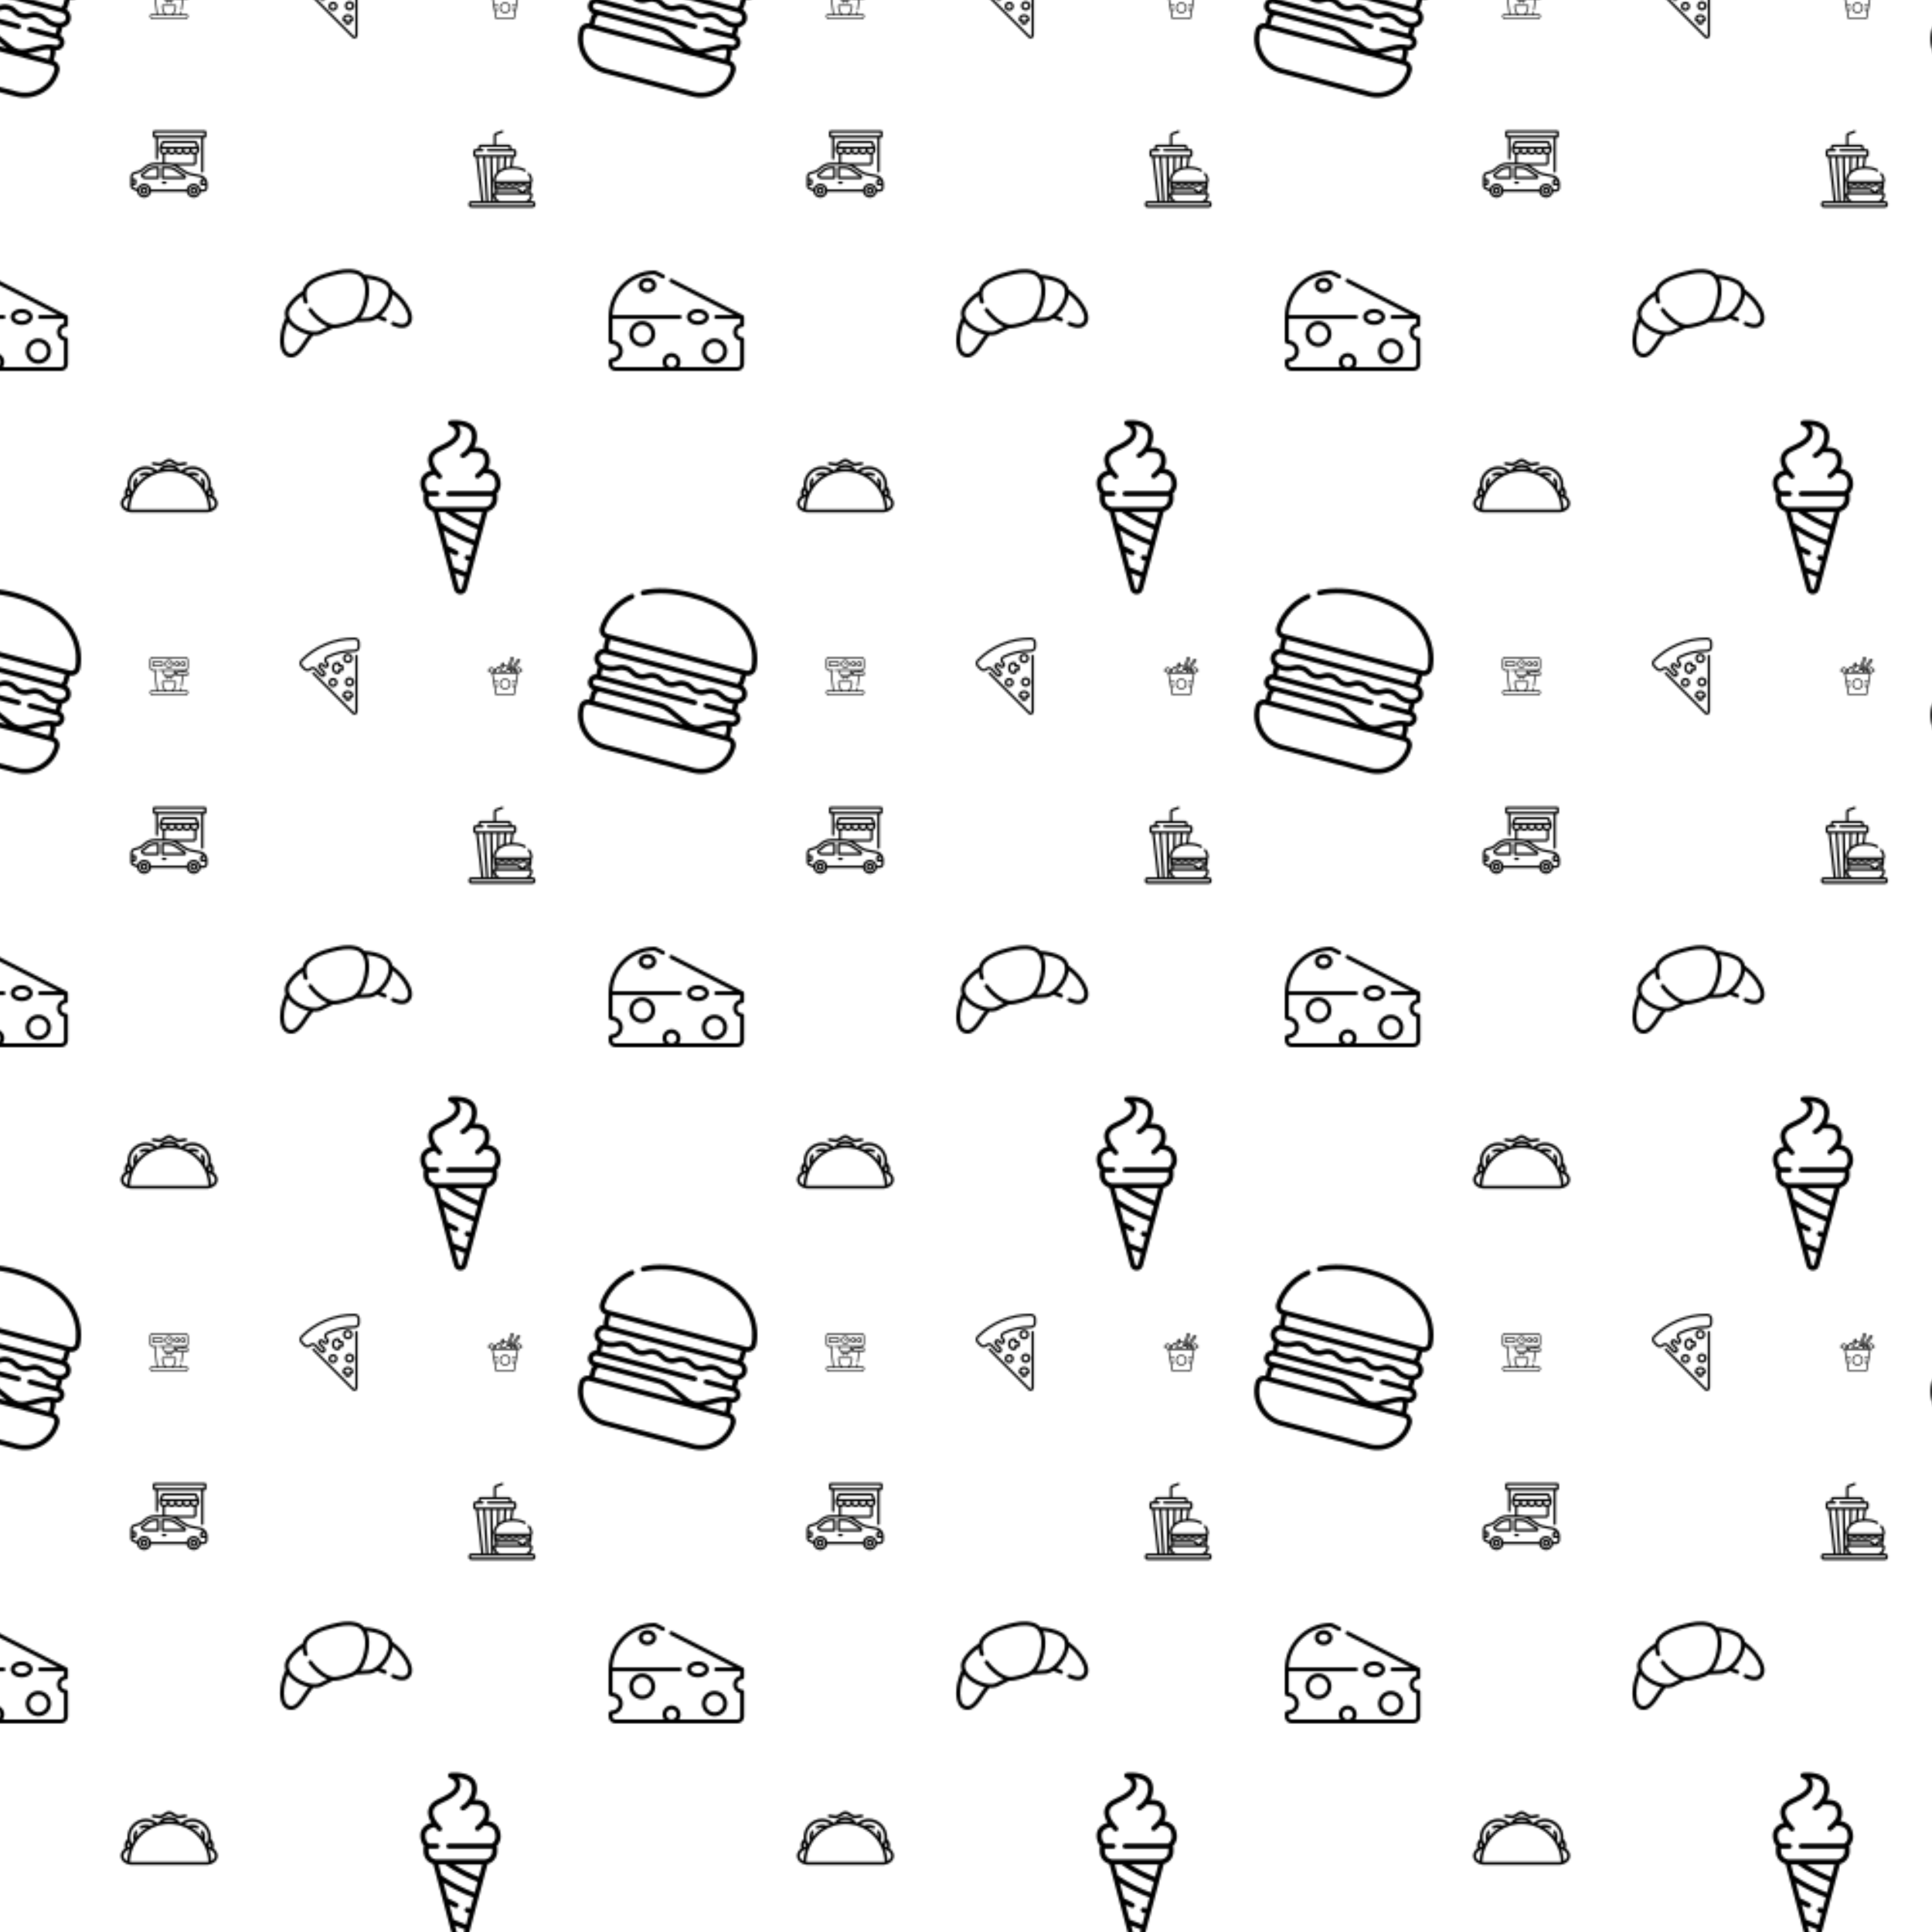 <svg xmlns="http://www.w3.org/2000/svg" xmlns:xlink="http://www.w3.org/1999/xlink" xmlns:fi="http://pattern.flaticon.com/" x="0" y="0" width="1000" height="1000" viewBox="0 0 1000 1000"><rect x="0px" y="0px" width="100%" height="100%" opacity="1" fill="#ffffff"/><defs><path d="m425.859 468.891h-18.117c10.664-10.859 17.016-25.68 17.016-41.637 0-7.988-5.375-14.727-12.695-16.828v-14.91c0-1.078-.094-2.141-.262-3.188 4.23-3.75 7.055-9.855 7.055-16.609 0-3.621-.227-8.609-.824-12.633 1.141-2.438 1.746-5.113 1.742-7.91 0-2.445-.477-5.16-1.332-7.848 3.855-3.219 6.316-8.051 6.316-13.453 0-9.359-3.844-30.281-18.242-49.324-2.508-3.32-7.234-3.977-10.555-1.465-3.32 2.512-3.977 7.238-1.469 10.559 15.016 19.855 15.191 40.027 15.191 40.23 0 1.348-1.098 2.441-2.445 2.441h-225.871c-1.348 0-2.441-1.094-2.441-2.441 0-.215.191-21.848 16.852-42.355 10.797-13.289 25.73-22.961 44.625-28.969.637-.113 1.246-.305 1.82-.566 11.855-3.578 25.223-5.75 40.082-6.5h.047c.246 0 .492-.012.734-.035 3.652-.172 7.383-.266 11.215-.27 31.02.012 56.527 5.754 75.816 17.066 3.59 2.105 8.207.902 10.312-2.688 2.105-3.59.902-8.207-2.688-10.312-21.629-12.688-49.703-19.125-83.441-19.141-1.164 0-2.316.016-3.465.031l7.07-61.055h3.133c8.859 0 16.07-7.215 16.07-16.078v-23.344c0-8.863-7.211-16.074-16.07-16.074h-15.207l-3.684-18.5c-1.242-6.242-6.695-10.777-12.973-10.777h-86.949v-61.934c0-.766.422-1.457 1.02-1.68l43.355-16.09c3.902-1.449 5.891-5.785 4.441-9.688-1.445-3.902-5.789-5.895-9.688-4.445l-43.367 16.098c-6.48 2.418-10.836 8.77-10.836 15.805v61.934h-87.883c-6.273 0-11.73 4.535-12.973 10.777l-3.684 18.5h-15.203c-8.863 0-16.074 7.211-16.074 16.074v23.348c0 8.863 7.211 16.074 16.074 16.074h3.129l33.574 289.809h-65.488c-9.996 0-18.125 8.133-18.125 18.125v6.859c0 9.992 8.129 18.125 18.125 18.125h407.234c9.996 0 18.125-8.133 18.125-18.125v-6.859c0-9.992-8.129-18.125-18.125-18.125zm-241.258-117.5h219.309c.516 1.465.789 2.84.789 3.793.004 1.164-.402 2.016-1.359 2.84-1.945 1.684-6.594 3.297-13.293 2.316-4.07-.594-6.066-1.652-8.598-2.992-3.512-1.859-7.883-4.176-16.172-4.176-8 0-12.453 2.668-15.707 4.617-2.578 1.543-4.133 2.473-7.965 2.473-3.836 0-5.391-.93-7.969-2.473-3.25-1.949-7.703-4.617-15.707-4.617-8.004 0-12.457 2.668-15.711 4.617-2.574 1.543-4.129 2.473-7.965 2.473-3.836 0-5.391-.93-7.965-2.473-3.254-1.949-7.707-4.617-15.711-4.617s-12.457 2.668-15.711 4.617c-2.574 1.543-4.129 2.473-7.965 2.473-3.836 0-5.387-.93-7.965-2.473-3.254-1.949-7.707-4.617-15.711-4.617-8.285 0-12.656 2.316-16.168 4.176-2.531 1.34-4.531 2.398-8.598 2.992-6.703.98-11.348-.633-13.293-2.316-.238-.207-.441-.414-.613-.629-.004 0-.004 0-.004-.004-.516-.641-.746-1.336-.746-2.211.008-.949.281-2.324.797-3.789zm205.668 29.711c-4.504 0-8.898 1.844-12.051 5.055l-15.062 15.332c-2.473 2.516-6.504 2.688-9.184.395l-19.508-16.719c-3.059-2.617-6.965-4.062-10.992-4.062h-135.949c-.672-1.02-1.688-3.203-2.281-6.438-.012-.047-.016-.094-.023-.141 4.621 1.262 9.891 1.539 15.43.73 6.641-.973 10.426-2.977 13.465-4.586 2.855-1.512 4.574-2.422 9.117-2.422 3.836 0 5.391.93 7.965 2.473 3.254 1.949 7.707 4.617 15.711 4.617s12.457-2.668 15.711-4.617c2.574-1.543 4.129-2.473 7.965-2.473 3.832 0 5.387.93 7.965 2.473 3.254 1.949 7.707 4.617 15.711 4.617 8 0 12.457-2.668 15.707-4.617 2.578-1.543 4.133-2.473 7.969-2.473 3.832 0 5.387.93 7.965 2.473 3.25 1.949 7.707 4.617 15.707 4.617 8.004 0 12.457-2.668 15.711-4.617 2.574-1.543 4.129-2.473 7.965-2.473 4.543 0 6.266.91 9.117 2.422 3.039 1.609 6.824 3.613 13.469 4.586 2.105.309 4.176.461 6.184.461 3.457 0 6.727-.473 9.723-1.344.008.445.012.895.012 1.344 0 2.852-1.273 4.824-1.965 5.387zm6.723 15.074v13.559h-20.805l12.785-13.016c.336-.348.812-.543 1.297-.543zm-57.02 13.559h-148.27v-13.559h131.77c.438 0 .859.156 1.188.438zm-158.605 15.07h225.875c1.344 0 2.441 1.098 2.441 2.445 0 18.676-11.656 35.262-29.117 41.641h-172.523c-17.465-6.379-29.117-22.961-29.117-41.641 0-1.348 1.094-2.445 2.441-2.445zm-.5 44.086h-15.922l-.809-35.918c1.32 13.754 7.352 26.367 16.73 35.918zm6.938-191.176c-1.277 1.398-2.527 2.824-3.723 4.297-15.969 19.656-20.23 41.848-20.23 51.863 0 5.363 2.43 10.168 6.242 13.387-.867 2.711-1.355 5.449-1.355 7.91-.004 2.793.598 5.469 1.738 7.906-2.078 9.18.438 20.316 4.547 26.453.629.938 1.281 1.734 1.941 2.434-.215 1.164-.336 2.348-.336 3.551v14.887c-6.762 1.906-11.875 7.762-12.664 14.914l-5.543-246.234h31.598zm44.129-28.246c-10.727 3.762-20.312 8.652-28.746 14.664l1.91-85.051h31.586zm43.648-8.66c-10.035.77-19.453 2.176-28.242 4.215l4.449-65.941h30.945zm-228.172-76.801c-.555 0-1.004-.449-1.004-1v-23.348c0-.551.449-1 1.004-1h47.039c4.164 0 7.535-3.375 7.535-7.535 0-4.164-3.371-7.539-7.535-7.539h-16.469l2.828-14.203h186.828l2.828 14.203h-140.949c-4.164 0-7.535 3.375-7.535 7.539 0 4.16 3.371 7.535 7.535 7.535h171.523c.551 0 1 .449 1 1v23.348c0 .551-.449 1-1 1zm102.457 304.883h-18.539l-19.562-289.809h31.582zm-84.152-289.809h30.941l19.562 289.809h-16.934zm363.195 314.793c0 1.684-1.367 3.051-3.051 3.051h-407.234c-1.684 0-3.051-1.367-3.051-3.051v-6.859c0-1.68 1.367-3.051 3.051-3.051h407.234c1.684 0 3.055 1.371 3.055 3.051v6.859zm0 0" transform="matrix(0.078 0 0 0.078 242.5 67.5)" id="L1_18"/><path d="m494.145 166.598c-7.719-15.277-17.523-30.102-28.43-43.113.891-14.77-4.285-28.184-15.414-39.172-22-21.73-51.602-34.594-73.688-41.754-5.266-10.43-13.434-18.77-24.383-24.742-29.559-16.117-59.184-17.578-94.82-17.816h-.738c-35.059.223-66.543 1.715-96.828 17.777-10.93 5.793-19.148 14.176-24.461 24.688-28.887 8.578-54.957 23.348-73.688 41.844-11.129 10.992-16.301 24.406-15.406 39.176-10.91 13.008-20.715 27.836-28.434 43.113-4.383 8.668-25.68 53.465-14.793 84.215 3.672 10.379 10.539 17.887 20.406 22.324 4.695 2.109 9.453 3.039 14.223 3.039 22.164 0 44.57-20.098 61.75-35.508 4.266-3.824 8.293-7.438 11.59-10.047 7.52-5.953 13.82-10.816 19.551-15.094 8.09 2.652 15.848 4.043 22.93 4.043 2.863 0 5.621-.227 8.242-.684 15.148-2.637 30.469-6.094 45.281-9.434l3.805-.859c13.02 4.41 24.934 4.625 37.52 4.84 2.734.047 5.535.098 8.434.188.078.004.16.004.238.004s.16 0 .238-.004c3.043-.098 5.941-.133 8.746-.168 11.98-.152 22.395-.297 35.168-4.844 15.828 3.906 32.332 7.363 49.062 10.277 2.625.457 5.379.684 8.246.684 7.082 0 14.84-1.391 22.93-4.039 5.738 4.285 12.039 9.148 19.543 15.086.848.672 1.73 1.395 2.641 2.168 1.418 1.195 3.148 1.777 4.867 1.777 2.152 0 4.285-.91 5.777-2.68 2.691-3.188 2.289-7.957-.902-10.645-1.039-.875-2.039-1.699-3.004-2.465-4.68-3.703-8.895-6.992-12.816-9.996 4.066-2.07 8.16-4.41 12.238-7.039 20.723-13.352 38.102-31.668 47.68-50.254 1.562-3.035 2.898-6.043 4.023-9.02 7.23 9.719 13.766 20.211 19.191 30.949 8.66 17.137 21.363 51.664 14.035 72.359-2.273 6.426-6.316 10.867-12.359 13.582-10.219 4.598-23.754-.238-42.594-15.211-3.266-2.598-8.016-2.055-10.613 1.211-2.594 3.266-2.051 8.02 1.215 10.613 11.613 9.23 27.664 20.168 44.07 20.168 4.711 0 9.449-.902 14.117-3 9.867-4.438 16.734-11.945 20.406-22.324 10.887-30.746-10.41-75.547-14.793-84.215zm-392.488 52.18c-3.664 2.898-7.859 6.66-12.301 10.645-16.789 15.059-42.156 37.82-59.691 29.934-6.043-2.715-10.086-7.156-12.359-13.582-7.328-20.695 5.375-55.223 14.035-72.359 5.426-10.738 11.961-21.234 19.195-30.949 1.121 2.973 2.457 5.977 4.02 9.008 9.578 18.59 26.957 36.906 47.684 50.262 4.082 2.629 8.172 4.969 12.238 7.039-3.918 3.004-8.137 6.293-12.82 10.004zm196.516-25.168c-.117.043-.234.09-.352.141-.191.074-.383.156-.57.227-10.941 4.113-19.98 4.227-31.426 4.375-2.801.035-5.695.07-8.793.164-2.887-.09-5.684-.137-8.414-.184-12.23-.207-22.793-.387-33.977-4.395-.141-.051-.285-.117-.43-.168-.027-.016-.059-.023-.09-.035-21.828-8.191-48.43-41.156-62.09-77.059-1.48-3.902-5.848-5.859-9.746-4.375-3.898 1.484-5.855 5.848-4.375 9.746 11.848 31.137 32.359 59.703 53.055 75.527-10.578 2.34-21.277 4.602-31.805 6.434-1.859.324-3.812.48-5.844.48-27.469-.004-69.215-28.652-85.336-59.934-7.043-13.672-12.012-33.355 4.328-49.492 14.801-14.613 34.793-26.703 57.238-34.789-1.406 7.816-1.66 16.363-.684 25.539.441 4.148 4.16 7.156 8.309 6.715s7.156-4.164 6.715-8.312c-1.316-12.387-.188-22.953 3.352-31.648.301-.516.535-1.066.707-1.641 3.879-8.527 10.207-15.152 18.973-19.801 27.309-14.48 55.645-15.797 89.934-16.016h.438c33.508.223 61.242 1.543 87.711 15.977 8.746 4.766 15.062 11.488 18.945 20.078.117.352.258.691.426 1.016 3.41 8.066 4.762 17.711 3.977 28.93-2.695 38.637-36.137 98.844-70.176 112.5zm145.844-49.047c-17.309 33.594-64.172 64.148-91.176 59.445-10.832-1.891-21.562-4.012-32.07-6.336 11.945-9.082 23.926-22.441 34.52-38.75 16.215-24.973 26.469-52.949 28.133-76.762.539-7.703.211-14.895-.945-21.543 18.691 7.031 40.539 17.98 57.211 34.445 16.344 16.137 11.375 35.828 4.328 49.5zm0 0" transform="matrix(0.132 -0.035 0.035 0.132 137.316 149.749)" id="L1_19"/><g transform="matrix(0.098 0 0 0.098 62.5 237.5)" id="L1_20"><path d="m498.668 204.02c-2.762-2.93-5.859-5.574-9.219-7.934 1.559-10.977 3.156-22.324-1.184-32.496-2.961-6.941-7.422-12.09-12.102-16.492 2.793-27.855-6.918-57.07-28.367-78.516-17.84-17.844-41.277-28.098-66-28.883-23.273-.734-45.23 6.98-62.34 21.801-2.863-.852-5.754-1.633-8.656-2.367-7.094-17.605-29.203-29.957-54.801-29.957-25.594 0-47.707 12.352-54.801 29.957-2.902.734-5.789 1.516-8.656 2.367-17.105-14.82-39.062-22.539-62.336-21.801-24.723.785-48.164 11.039-66.004 28.883-21.449 21.449-31.16 50.66-28.367 78.516-4.676 4.402-9.141 9.555-12.102 16.492-4.34 10.172-2.738 21.52-1.184 32.496-3.359 2.359-6.457 5.004-9.219 7.934-10.258 10.883-14.84 24.188-12.895 37.461 2.902 19.832 20.555 35.629 44.062 39.574 2.082.852 4.324 1.316 6.605 1.316h409.789c2.281 0 4.523-.465 6.605-1.316 23.512-3.949 41.16-19.742 44.062-39.574 1.945-13.273-2.637-26.578-12.895-37.461zm-117.348-149.344c20.902.664 40.746 9.363 55.883 24.5 25.332 25.332 31.414 63.344 16.348 93.059-3.164-6.074-6.605-12.008-10.332-17.777 4.664-16.285 2.383-34.121-6.465-49.527-2.062-3.586-6.641-4.824-10.23-2.766-3.586 2.062-4.824 6.641-2.762 10.23 4.406 7.672 6.695 16.094 6.82 24.438-.406-.516-.824-1.027-1.238-1.539-.301-.375-.602-.758-.906-1.129-.555-.68-1.117-1.348-1.68-2.02-.621-.742-1.246-1.484-1.875-2.223-.34-.395-.684-.785-1.027-1.18-.875-1.004-1.758-2.004-2.652-2.992-.168-.184-.336-.367-.504-.555-1.082-1.188-2.176-2.367-3.285-3.535-.027-.031-.059-.062-.09-.094-7.293-7.672-15.113-14.816-23.414-21.375-.125-.098-.25-.203-.379-.301-1.066-.84-2.148-1.668-3.23-2.488-.359-.27-.715-.551-1.074-.816-.598-.449-1.203-.883-1.805-1.324-4.43-3.25-8.961-6.324-13.59-9.223 1.621-.168 3.266-.262 4.934-.262 7.91 0 15.527 1.82 22.645 5.414 1.086.547 2.238.805 3.371.805 2.738 0 5.375-1.508 6.695-4.117 1.863-3.695.383-8.199-3.312-10.062-9.23-4.66-19.121-7.023-29.398-7.023-8.18 0-16.277 1.645-23.648 4.762-6.09-3.035-12.309-5.781-18.645-8.238 12.996-8.723 28.527-13.156 44.848-12.641zm-125.32-10.516c13.34 0 25.566 4.16 33.391 10.668-1.277-.191-2.555-.367-3.836-.539-.203-.027-.402-.055-.605-.078-1.219-.16-2.438-.312-3.66-.449-.281-.031-.566-.059-.852-.09-2.324-.254-4.656-.477-6.996-.656-.238-.02-.48-.043-.723-.059-.809-.062-1.617-.109-2.426-.16-.844-.055-1.691-.109-2.539-.152-.707-.035-1.418-.07-2.125-.098-1.023-.047-2.047-.082-3.07-.113-.57-.016-1.145-.035-1.715-.047-1.613-.035-3.227-.059-4.844-.059-1.613 0-3.227.023-4.844.059-.57.012-1.141.031-1.711.047-1.027.031-2.047.066-3.07.113-.711.027-1.422.062-2.129.098-.848.047-1.691.098-2.535.152-.812.051-1.621.098-2.43.16-.23.016-.465.039-.695.055-2.352.184-4.695.406-7.031.66-.277.031-.559.059-.84.09-1.223.141-2.445.293-3.668.449-.199.027-.395.051-.594.078-1.281.172-2.562.348-3.84.539 7.824-6.508 20.051-10.668 33.387-10.668zm-181.199 35.016c15.133-15.137 34.98-23.836 55.879-24.5.855-.027 1.707-.039 2.559-.039 15.383 0 29.98 4.414 42.289 12.684-6.336 2.453-12.555 5.199-18.645 8.234-7.371-3.117-15.465-4.762-23.648-4.762-10.32 0-20.246 2.383-29.512 7.082-3.688 1.867-5.164 6.379-3.293 10.066 1.32 2.605 3.957 4.105 6.688 4.105 1.141 0 2.297-.262 3.383-.812 7.145-3.621 14.789-5.457 22.734-5.457 1.668 0 3.312.094 4.934.262-4.621 2.891-9.145 5.961-13.562 9.199-.613.449-1.23.895-1.836 1.348-.355.266-.703.539-1.055.805-1.09.824-2.176 1.656-3.25 2.5-.125.098-.246.199-.371.297-8.301 6.559-16.125 13.703-23.418 21.379-.031.031-.059.062-.09.094-1.109 1.168-2.203 2.348-3.285 3.539-.168.184-.336.367-.504.551-.895.988-1.777 1.988-2.652 2.992-.34.395-.688.785-1.027 1.18-.629.738-1.254 1.48-1.875 2.227-.562.668-1.125 1.336-1.676 2.012-.309.375-.609.758-.914 1.137-.414.512-.828 1.02-1.234 1.531.125-8.324 2.406-16.723 6.793-24.383 2.055-3.59.812-8.168-2.777-10.223-3.59-2.055-8.168-.812-10.227 2.777-8.812 15.387-11.078 33.199-6.426 49.457-3.727 5.77-7.168 11.703-10.332 17.777-15.066-29.715-8.98-67.727 16.352-93.059zm-36.84 150.941c-.09.441-.184.883-.273 1.328-.164.848-.324 1.699-.484 2.551-.141.75-.273 1.504-.406 2.258-.125.719-.254 1.438-.371 2.16-.234 1.43-.461 2.859-.668 4.293-.059.402-.109.809-.164 1.211-.164 1.188-.324 2.379-.469 3.57-.066.531-.129 1.062-.188 1.594-.137 1.172-.262 2.348-.379 3.523-.043.422-.086.84-.125 1.262-.148 1.566-.281 3.133-.395 4.707-.023.352-.043.703-.066 1.055-.059.836-.117 1.672-.164 2.508-10.164-4.945-17.141-13.215-18.547-22.828-1.266-8.645 1.922-17.527 8.977-25.012 2.812-2.98 6.09-5.598 9.734-7.801.227-.113.441-.234.652-.371 3.48-2.031 7.27-3.703 11.301-4.949-3.301 9.426-5.957 19.09-7.965 28.941zm-1.312-41.547c-.922-7.297-1.305-14.008.867-19.098.594-1.387 1.297-2.688 2.098-3.93 2.141 6.785 5.086 13.352 8.871 19.555-4.094.832-8.055 1.996-11.836 3.473zm426.652 76.816c-.012.062-.027.125-.043.184-.02.078-.043.148-.066.219-.242.645-.742 1.105-1.203 1.336-.016.008-.031.016-.047.023-.285.137-.625.242-1.043.242h-409.793c-.418 0-.762-.105-1.043-.242-.016-.008-.031-.016-.047-.023-.461-.23-.965-.691-1.203-1.336-.027-.07-.051-.141-.07-.215-.016-.062-.027-.125-.039-.188-.027-.152-.043-.316-.035-.492v-.004c.074-1.598.172-3.195.285-4.789.035-.531.086-1.059.125-1.586.082-1.062.168-2.121.266-3.18.059-.652.133-1.305.199-1.953.094-.926.191-1.848.297-2.77.086-.727.18-1.453.273-2.18.105-.832.211-1.664.324-2.492.113-.801.234-1.602.355-2.402.109-.727.223-1.453.34-2.184.145-.895.297-1.789.453-2.684.105-.598.215-1.191.324-1.785.188-1.02.383-2.039.586-3.051.086-.426.172-.848.262-1.273.242-1.18.492-2.363.762-3.539.039-.184.082-.363.125-.547 2.672-11.684 6.359-23.129 11.055-34.25.074-.172.125-.352.184-.531.363-.852.738-1.699 1.113-2.547.062-.121.133-.234.188-.355 6.711-15.129 15.148-29.258 25.039-42.16.152-.203.305-.402.457-.602.828-1.066 1.668-2.121 2.512-3.172.336-.418.668-.84 1.008-1.254.602-.734 1.211-1.457 1.824-2.184.574-.684 1.145-1.375 1.734-2.055.145-.168.293-.332.438-.5 4.215-4.848 8.668-9.523 13.359-14.012 2.402-2.301 4.855-4.535 7.348-6.703.039-.031.074-.066.113-.098 1.129-.984 2.273-1.949 3.422-2.906.227-.184.453-.375.68-.559 1-.824 2.008-1.637 3.02-2.441.426-.336.852-.672 1.277-1.004.848-.664 1.699-1.32 2.559-1.969.672-.508 1.348-1.008 2.023-1.504.645-.477 1.289-.953 1.938-1.422 1.051-.754 2.109-1.496 3.172-2.23.305-.211.605-.422.91-.633 16.457-11.238 34.598-20.152 53.941-26.312.086-.027.164-.066.246-.098 5.082-1.609 10.234-3.016 15.441-4.227.02-.008.043-.008.062-.012 30.898-7.203 63.695-7.203 94.594 0 .023.004.047.004.07.012 5.203 1.211 10.352 2.617 15.434 4.227.082.027.16.07.246.094 19.344 6.164 37.484 15.078 53.941 26.316.305.207.605.422.91.633 1.062.734 2.121 1.477 3.172 2.23.648.469 1.293.945 1.938 1.418.676.5 1.352 1 2.023 1.508.859.648 1.711 1.305 2.559 1.969.426.332.852.664 1.277 1.004 1.012.801 2.02 1.617 3.02 2.441.227.184.453.371.68.559 1.148.957 2.289 1.922 3.422 2.906.039.031.074.062.113.098 2.492 2.168 4.945 4.402 7.348 6.699 4.691 4.488 9.145 9.168 13.359 14.016.145.168.293.332.438.5.59.68 1.156 1.367 1.734 2.055.613.727 1.223 1.449 1.824 2.184.34.414.672.836 1.008 1.254.844 1.051 1.684 2.105 2.512 3.172.152.199.305.398.457.598 9.895 12.906 18.328 27.031 25.039 42.16.055.125.125.238.188.359.375.848.75 1.695 1.113 2.547.059.176.109.355.184.531 4.695 11.121 8.383 22.566 11.055 34.254.043.18.086.359.125.539.266 1.18.52 2.363.762 3.547.09.422.176.844.262 1.266.203 1.016.398 2.035.586 3.055.109.594.219 1.188.32 1.781.16.898.312 1.793.457 2.691.117.727.23 1.449.34 2.176.121.805.242 1.605.352 2.41.117.824.223 1.656.328 2.484.094.727.188 1.453.273 2.184.105.918.199 1.844.297 2.766.066.652.137 1.305.199 1.957.098 1.059.18 2.117.262 3.176.043.531.09 1.059.129 1.59.109 1.594.207 3.191.285 4.789.004.18-.016.34-.039.496zm.227-80.305c3.777-6.195 6.723-12.758 8.863-19.539.797 1.242 1.504 2.543 2.094 3.93 2.172 5.09 1.793 11.797.871 19.09-.09-.035-.188-.062-.277-.098-1.012-.391-2.039-.758-3.078-1.102-.262-.09-.523-.18-.789-.266-1.141-.363-2.293-.707-3.461-1.02-.246-.066-.496-.121-.742-.184-.961-.246-1.926-.469-2.902-.676-.195-.043-.383-.098-.578-.137zm33.211 54.227c-1.406 9.613-8.383 17.883-18.543 22.828-.047-.836-.109-1.672-.164-2.504-.023-.355-.047-.707-.07-1.062-.113-1.57-.246-3.137-.391-4.703-.039-.422-.086-.844-.129-1.266-.117-1.172-.242-2.344-.375-3.516-.062-.535-.125-1.066-.191-1.602-.145-1.188-.301-2.371-.465-3.555-.055-.41-.105-.816-.168-1.223-.207-1.434-.43-2.863-.668-4.289-.117-.727-.246-1.445-.371-2.168-.133-.75-.266-1.5-.406-2.25-.156-.852-.316-1.707-.484-2.559-.09-.438-.18-.875-.27-1.309-2.008-9.852-4.664-19.512-7.965-28.934.289.09.578.184.863.277.488.156.973.324 1.457.492.551.199 1.102.402 1.645.617.281.109.555.227.832.34 2.312.961 4.551 2.062 6.695 3.328.09.055.191.094.285.145 3.711 2.223 7.055 4.871 9.91 7.902 7.051 7.48 10.238 16.363 8.973 25.008zm0 0"/><path d="m170.758 32.617c4.715-.086 10.094 1.066 15.789 2.273 6.086 1.289 12.316 2.609 18.508 2.609 2.445 0 4.883-.203 7.301-.699 8.395-1.723 15.816-6.879 22.992-11.863 7.367-5.121 14.328-9.953 20.652-9.953 6.328 0 13.285 4.836 20.656 9.953 7.176 4.984 14.598 10.141 22.992 11.863 8.543 1.75 17.32-.109 25.809-1.91 6.242-1.324 12.141-2.57 17.148-2.211 4.117.297 7.715-2.812 8.008-6.941.297-4.125-2.809-7.711-6.938-8.008-7.117-.508-14.34 1.023-21.324 2.504-7.309 1.547-14.215 3.008-19.695 1.887-5.383-1.102-11.246-5.176-17.453-9.488-8.938-6.211-18.184-12.633-29.203-12.633-11.016 0-20.262 6.422-29.199 12.633-6.207 4.312-12.07 8.387-17.453 9.488-5.48 1.125-12.387-.34-19.695-1.887-6.254-1.328-12.734-2.691-19.125-2.598-4.137.066-7.441 3.473-7.375 7.609.062 4.137 3.488 7.445 7.605 7.371zm0 0"/></g><path d="m233.582 169.016c-4.711-14.625-17.113-24.195-34.59-27.02 4.789-8.73 8.066-22.047 3.801-36.855-7.199-24.996-31.113-25.32-44.113-25.43 5.488-10.566 10.879-27.254 7.062-43.867-2.625-11.426-11.098-26.391-36.551-32.785-15.195-3.816-31.238-3.246-39.449-2.566-4.016.336-7.258 3.449-7.715 7.402-.461 4 1.922 7.672 5.801 8.93 5.898 1.906 13.352 5.965 15.328 14.445 2.402 10.312-1.02 24.859-49.234 46.004-16.32 7.156-26.309 17.266-29.68 30.043-3.973 15.043 2.305 29.848 8.5 39.855-5.148 1.434-11.012 3.879-16.273 7.578-10.379 7.301-15.902 17.52-15.969 29.555-.082 14.98 4.902 24.973 10.812 31.555-.941 1.816-1.48 3.871-1.48 6.051v9.723c0 17.781 12.082 32.789 28.465 37.262l10.688 39.848c0 .004.004.004.004.008l34.941 130.297c.004.004.004.008.004.016l15.75 58.723c2.281 8.5 9.73 14.215 18.531 14.215 8.805 0 16.254-5.715 18.531-14.219l61.387-228.887c16.387-4.473 28.469-19.48 28.469-37.262v-9.723c0-2.105-.508-4.09-1.387-5.855 8.559-8.672 15.969-23.461 8.367-47.039zm-111.324 324.883c-.75 2.797-3.074 3.098-4.039 3.098s-3.293-.301-4.043-3.098l-11.719-43.695c9.387 3.945 18.922 7.672 28.535 11.129zm25.273-94.246c-2.223-.824-4.441-1.656-6.625-2.496-3.867-1.484-8.207.441-9.695 4.309-1.488 3.867.438 8.207 4.309 9.695 2.672 1.027 5.387 2.043 8.113 3.039l-8.738 32.586c-12.668-4.59-25.203-9.645-37.395-15.078l-11.414-42.562c5.402 2.754 10.863 5.418 16.332 7.969 1.027.477 2.105.703 3.164.703 2.828 0 5.535-1.605 6.805-4.336 1.75-3.758.125-8.223-3.633-9.969-9.441-4.398-18.828-9.156-27.969-14.133l-12.168-45.371c27.289 17.344 56.633 31.926 87.547 43.473zm12.531-46.727c-34.762-13.109-67.449-30.18-97.316-50.801l-8.547-31.863h19.141c28.863 20.77 60.848 37.918 95.207 51.039zm12.391-46.199c-25.629-9.891-49.867-22.109-72.379-36.465h82.16zm38.402-98.027h-126.465c-4.145 0-7.504 3.355-7.504 7.5s3.359 7.504 7.504 7.504h127.207v7.93c0 11.957-8.934 21.863-20.477 23.406-.004.004-.008 0-.012.004-.527.066-1.051.121-1.562.156-.016 0-.035.004-.051.004-.52.035-1.027.051-1.52.051h-139.516c-.496 0-1.004-.016-1.523-.051-.016 0-.031-.004-.051-.004-.512-.035-1.031-.086-1.559-.156-.008-.004-.012 0-.016-.004-11.543-1.543-20.477-11.449-20.477-23.406v-7.93h24.406c4.145 0 7.504-3.359 7.504-7.504s-3.359-7.5-7.504-7.5h-23.738c-6.695-5.348-10.059-13.516-10-24.312.094-17.105 19.445-23.031 26.211-23.758.316-.031.617-.098.926-.16 3.023 3.711 6.457 7.707 9.137 10.227 1.449 1.359 3.293 2.031 5.137 2.031 2 0 3.992-.793 5.469-2.363 2.836-3.023 2.691-7.77-.332-10.605-4.078-3.832-11.703-13.625-14.398-17.215-4.609-6.641-12-19.668-8.902-31.398 2.145-8.133 9.277-14.906 21.199-20.133 30.641-13.438 64.902-32.758 57.82-63.152-1.172-5.012-3.305-9.109-5.926-12.453 16.273 1.363 35.352 6.711 39.277 23.797 3.18 13.844-2.523 28.008-6.75 35.422-2.898 4.801-12.355 17.961-22.016 22.445-3.758 1.746-5.391 6.207-3.645 9.965 1.27 2.734 3.98 4.344 6.809 4.344 1.059 0 2.133-.223 3.156-.699 7.879-3.656 14.844-10.449 19.93-16.484.207.039.41.094.621.117 2.723.348 5.836.371 9.133.398 15.152.129 26.176 1.246 30.02 14.582 3.219 11.184.094 21.047-3.035 26.34-1.559 2.102-10.172 13.43-21.324 22.582-3.203 2.629-3.668 7.355-1.039 10.559 1.48 1.809 3.633 2.746 5.801 2.746 1.676 0 3.359-.559 4.754-1.703 5.582-4.582 10.535-9.562 14.484-13.914.648.148 1.312.242 1.992.27 10.93.406 24.883 3.762 29.293 17.445 5.078 15.766 2.316 27.266-8.449 35.082zm0 0" transform="matrix(0.176 0 0 0.176 217.5 217.5)" id="L1_21"/><path d="m452.512 381.117v-17.016c0-4.586-1.016-9.004-2.906-12.992 11.273-1.859 19.977-11.164 20.52-22.711.312-6.691-2.055-13.039-6.668-17.875-3.133-3.285-7.145-5.605-11.492-6.73.352-1.852.547-3.738.547-5.645v-17.773c2.836-1.41 5.418-3.078 7.652-5.016 6.539-5.664 9.992-13.125 9.984-21.574-.008-13.035-8.414-24.133-20.07-28.164 1.582-3.711 2.434-7.75 2.434-11.918v-18.434c13.363-1.188 23.875-12.441 23.875-26.105 0-1.969-.414-48.703-36.441-93.047-18.305-22.531-42.535-40.375-72.02-53.035-35.629-15.297-79.195-23.062-129.484-23.082-57.559.02-106.141 10.168-144.391 30.16-3.672 1.918-5.094 6.453-3.172 10.125 1.918 3.676 6.457 5.098 10.125 3.176 36.082-18.859 82.324-28.43 137.438-28.449 48.242.016 89.812 7.371 123.562 21.863 27.23 11.691 49.535 28.078 66.293 48.707 26.168 32.207 33.082 68.758 33.082 83.582 0 6.18-5.027 11.207-11.207 11.207h-423.453c-6.18 0-11.207-5.027-11.207-11.207 0-6.855 1.949-23.512 9.262-42.457 9.918-25.699 26.086-47.582 48.062-65.035 3.246-2.578 3.789-7.301 1.211-10.547s-7.301-3.785-10.547-1.207c-62.281 49.473-63 116.418-63 119.246 0 13.668 10.516 24.918 23.879 26.105v18.438c0 4.164.848 8.203 2.434 11.918-11.66 4.027-20.062 15.125-20.074 28.16-.004 8.449 3.449 15.91 9.988 21.574 2.234 1.941 4.812 3.609 7.652 5.02v17.77c0 1.934.199 3.848.559 5.723-10.113 2.68-17.668 11.473-18.172 22.207-.312 6.691 2.055 13.039 6.668 17.875 3.695 3.871 8.605 6.402 13.848 7.215-1.871 3.977-2.902 8.375-2.902 12.934v17.016c-13.367 1.188-23.879 12.438-23.879 26.105 0 57.773 47.004 104.777 104.777 104.777h266.332c57.773 0 104.777-47.004 104.777-104.777.004-13.668-10.512-24.918-23.875-26.105zm-413.121-185.738h398.113v18.328c0 3.852-1.445 7.484-3.996 10.289h-390.125c-2.547-2.805-3.992-6.438-3.992-10.289zm-17.641 58.418c.008-8.156 6.613-14.789 14.734-14.789h403.926c8.117 0 14.727 6.633 14.73 14.789.004 4.07-1.566 7.418-4.805 10.223-6.383 5.527-18.203 7.824-30.859 6-8.91-1.285-13.598-3.734-18.562-6.328-6.621-3.461-13.469-7.039-27.5-7.039-13.301 0-20.211 4.086-26.312 7.691-5.297 3.129-9.484 5.602-18.68 5.602s-13.379-2.473-18.676-5.602c-6.098-3.605-13.012-7.691-26.309-7.691-13.301 0-20.215 4.086-26.312 7.691-5.297 3.129-9.484 5.602-18.68 5.602-9.195 0-13.379-2.473-18.676-5.602-6.098-3.605-13.012-7.691-26.312-7.691-13.297 0-20.211 4.086-26.312 7.691-5.297 3.129-9.48 5.602-18.676 5.602s-13.379-2.473-18.676-5.602c-6.102-3.605-13.016-7.691-26.312-7.691-14.035 0-20.879 3.578-27.5 7.039-4.965 2.594-9.652 5.043-18.562 6.328-12.652 1.824-24.48-.473-30.859-6-3.238-2.805-4.812-6.152-4.809-10.223zm2.543 79.793c-1.754-1.836-2.652-4.254-2.531-6.809.227-4.824 4.566-8.75 9.668-8.75h295.102c4.145 0 7.504-3.359 7.504-7.504 0-4.145-3.359-7.504-7.504-7.504h-286.336c-.527-1.562-.805-3.203-.805-4.875v-13.207c3.094.465 6.32.703 9.637.703 3.434 0 6.961-.254 10.535-.77 11.445-1.652 17.777-4.961 23.367-7.883 5.922-3.094 10.203-5.328 20.551-5.328 9.195 0 13.379 2.473 18.676 5.602 6.102 3.602 13.016 7.688 26.312 7.688 13.301 0 20.211-4.086 26.312-7.688 5.297-3.129 9.48-5.602 18.676-5.602 9.195 0 13.379 2.473 18.676 5.602 6.102 3.602 13.016 7.688 26.312 7.688 13.301 0 20.215-4.086 26.312-7.688 5.297-3.129 9.484-5.602 18.68-5.602 9.191 0 13.375 2.473 18.672 5.602 6.102 3.602 13.016 7.688 26.312 7.688 13.301 0 20.215-4.086 26.312-7.688 5.301-3.129 9.484-5.602 18.68-5.602 10.348 0 14.625 2.234 20.551 5.328 5.586 2.922 11.922 6.23 23.367 7.883 7.031 1.016 13.867.996 20.172.055v13.219c0 1.672-.281 3.312-.805 4.875h-75.125c-4.148 0-7.508 3.359-7.508 7.504 0 4.145 3.359 7.504 7.508 7.504h84.363c2.539 0 4.906 1.016 6.66 2.855 1.754 1.836 2.652 4.254 2.535 6.809-.23 4.824-4.566 8.75-9.668 8.75-3.992 0-7.973.305-11.91.895-.102.012-.203.027-.305.043-9.152 1.406-18.051 4.379-26.211 8.801l-42.516 23.031c-12.645 6.848-28.039 7.449-41.176 1.602l-61.578-27.402c-10.391-4.625-21.426-6.969-32.801-6.969h-198.012c-2.543 0-4.906-1.016-6.664-2.855zm413.207 30.512v16.906h-63.234l39.922-21.625c5.734-3.109 11.922-5.332 18.297-6.621 3.18 2.887 5.016 6.961 5.016 11.34zm-128.172 16.906h-269.938v-16.906c0-5.098 2.52-9.801 6.668-12.648h182.91c9.258 0 18.238 1.906 26.699 5.672zm62.285 115.98h-266.336c-49.496 0-89.766-40.266-89.766-89.766 0-6.18 5.027-11.207 11.207-11.207h423.453c6.18 0 11.207 5.027 11.207 11.207 0 49.5-40.27 89.766-89.766 89.766zm0 0" transform="matrix(0.17 0.045 -0.045 0.17 318.033 -53.818)" id="L1_22"/><g transform="matrix(0.078 0 0 0.078 155 330)" id="L1_23"><path d="m367.211.02c-1.336-.012-2.672-.02-4.008-.02-67.375 0-132.738 13.195-194.277 39.227-59.434 25.137-112.809 61.125-158.656 106.969l-.371.375c-13.211 13.238-13.195 34.777.035 48.004l19.254 19.258c6.438 6.438 15.02 9.98 24.168 9.98h.008c9.156-.004 17.738-3.551 24.18-9.996l.344-.344c2.758-2.75 6.418-4.262 10.328-4.262h.18c4.027.047 7.777 1.676 10.562 4.586l39.219 41.023c3.98 4.164 9.34 6.492 15.086 6.559h.242c5.656 0 10.969-2.203 14.988-6.219 8.32-8.324 8.477-22.016.34-30.523l-28.23-29.527c-2.52-2.637-2.652-6.801-.297-9.277 1.25-1.312 2.93-2.035 4.73-2.035h.008c1.797 0 3.473.715 4.715 2.012l8.887 9.297c8.105 8.48 21.25 9.207 29.926 1.664 4.488-3.906 7.109-9.32 7.383-15.25.27-5.848-1.895-11.625-5.941-15.855l-6.445-6.742c-3.316-3.469-4.727-8.168-3.875-12.891.848-4.688 3.785-8.562 8.059-10.625 54.941-26.555 113.973-40.02 175.453-40.02 1.195 0 2.387.004 3.578.016 9.129.094 17.66-3.402 24.125-9.809 6.488-6.43 10.059-15.004 10.059-24.137v-27.461c.004-18.574-15.141-33.816-33.754-33.977zm18.77 61.434c0 5.105-1.996 9.898-5.621 13.488-3.605 3.574-8.395 5.555-13.441 5.469-1.238-.012-2.473-.016-3.715-.016-63.758 0-124.984 13.965-181.973 41.512-8.641 4.172-14.574 11.992-16.285 21.453-1.719 9.496 1.121 18.941 7.785 25.914l6.449 6.742c1.242 1.301 1.883 3.012 1.801 4.809s-.879 3.445-2.246 4.633c-2.582 2.246-6.734 1.926-9.258-.711l-8.887-9.297c-4.039-4.223-9.703-6.645-15.551-6.645-.008 0-.012 0-.02 0-5.938.004-11.465 2.383-15.57 6.691-7.926 8.324-7.785 21.488.32 29.965l28.23 29.527c2.508 2.625 2.457 7.004-.105 9.57-1.199 1.199-2.797 1.82-4.465 1.832-1.68-.02-3.25-.707-4.426-1.93l-39.219-41.023c-5.59-5.848-13.129-9.121-21.219-9.215-.121-.004-.238-.004-.355-.004-7.91 0-15.324 3.062-20.895 8.625l-.117.117-.078.074-.184.188c-3.605 3.609-8.43 5.598-13.578 5.598 0 0 0 0-.004 0-5.145 0-9.965-1.984-13.57-5.59l-19.258-19.258c-7.391-7.391-7.402-19.422-.004-26.836l.355-.355c44.461-44.465 96.238-79.375 153.887-103.758 59.68-25.242 123.078-38.039 188.438-38.039 1.293 0 2.582.004 3.871.016h.004c10.422.094 18.902 8.613 18.902 18.992zm0 0"/><path d="m378.242 114.371c-4.141 0-7.492 3.355-7.492 7.492v369.426c0 3.516-2.68 4.898-3.504 5.238-.82.34-3.691 1.258-6.176-1.227l-263.484-263.484c-2.926-2.926-7.672-2.926-10.598 0-2.926 2.926-2.926 7.672 0 10.598l263.484 263.484c4 4 9.156 6.102 14.473 6.102 2.68 0 5.402-.535 8.039-1.625 7.863-3.258 12.75-10.57 12.75-19.086v-369.426c0-4.137-3.355-7.492-7.492-7.492zm0 0"/><path d="m321.438 104.77c-18.023 0-32.684 14.66-32.684 32.68s14.66 32.68 32.684 32.68c18.02 0 32.68-14.66 32.68-32.68s-14.66-32.68-32.68-32.68zm0 50.375c-9.758 0-17.695-7.938-17.695-17.695 0-9.758 7.938-17.691 17.695-17.691 9.754 0 17.691 7.934 17.691 17.691 0 9.758-7.938 17.695-17.691 17.695zm0 0"/><path d="m192.637 298.137c0 16.688 13.578 30.266 30.27 30.266 16.688 0 30.266-13.578 30.266-30.266 0-16.691-13.578-30.27-30.266-30.27-16.691 0-30.27 13.578-30.27 30.27zm30.27-15.281c8.426 0 15.281 6.855 15.281 15.281s-6.855 15.281-15.281 15.281-15.285-6.855-15.285-15.281 6.859-15.281 15.285-15.281zm0 0"/><path d="m332.219 263.371c-17.277 0-31.336 14.059-31.336 31.336 0 17.277 14.059 31.332 31.336 31.332s31.332-14.055 31.332-31.332c0-17.277-14.059-31.336-31.332-31.336zm0 47.68c-9.016 0-16.348-7.332-16.348-16.344 0-9.016 7.332-16.348 16.348-16.348 9.012 0 16.344 7.332 16.344 16.348 0 9.012-7.332 16.344-16.344 16.344zm0 0"/><path d="m357.566 385.312c0-18.41-14.98-33.387-33.387-33.387h-5.508c-18.41 0-33.391 14.977-33.391 33.387 0 7.988 6.5 14.484 14.484 14.484h1.965l-.312 5.863c-.191 3.645 1.137 7.254 3.645 9.902 2.512 2.648 6.047 4.168 9.695 4.168h13.332c3.648 0 7.18-1.52 9.691-4.168s3.84-6.258 3.648-9.902l-.312-5.863h1.965c7.984.004 14.484-6.496 14.484-14.484zm-21.465-.5c-2.797 0-5.504 1.164-7.426 3.191-1.926 2.031-2.941 4.797-2.793 7.582l.488 9.156h-9.895l.488-9.156c.148-2.793-.871-5.555-2.797-7.582-1.922-2.031-4.629-3.191-7.422-3.191h-6.469c.266-9.918 8.414-17.898 18.395-17.898h5.508c9.977 0 18.125 7.98 18.391 17.898zm0 0"/><path d="m253.422 160.211c-20.961 0-38.012 17.051-38.012 38.016v6.488c0 20.961 17.051 38.012 38.012 38.012 8.676 0 15.734-7.055 15.734-15.73v-3.727l8.32.441c3.938.215 7.82-1.223 10.676-3.93 2.855-2.711 4.492-6.52 4.492-10.453v-15.715c0-3.934-1.637-7.746-4.492-10.453-2.855-2.707-6.758-4.141-10.676-3.93l-8.32.441v-3.727c0-8.676-7.055-15.734-15.734-15.734zm24.238 34.016v14.484l-12.199-.648c-2.934-.148-5.82.91-7.945 2.926s-3.348 4.852-3.348 7.781v8.223c0 .414-.332.746-.742.746-12.699 0-23.027-10.328-23.027-23.023v-6.492c0-12.695 10.328-23.027 23.027-23.027.41 0 .742.336.742.746v8.227c0 2.93 1.223 5.766 3.348 7.781s5.02 3.074 7.945 2.922zm0 0"/></g><g transform="matrix(0.039 0 0 0.039 77.5 340)" id="L1_24"><path d="m259.855 99.359 19.781-11.852c3.555-2.129 4.711-6.734 2.582-10.289-2.129-3.551-6.734-4.707-10.289-2.578l-19.785 11.852c-3.551 2.129-4.707 6.738-2.578 10.289 1.406 2.348 3.891 3.648 6.441 3.648 1.312 0 2.641-.344 3.848-1.07zm0 0"/><path d="m470.473 185.855c22.898 0 41.527-18.629 41.527-41.527v-102.801c0-22.898-18.629-41.527-41.527-41.527h-428.945c-22.898 0-41.527 18.629-41.527 41.527v102.797c0 22.898 18.629 41.531 41.527 41.531h18.684l30.066 258.387h-66.391c-13.172 0-23.887 10.715-23.887 23.887 0 24.008 19.531 43.539 43.539 43.539h424.922c24.008 0 43.539-19.531 43.539-43.539 0-13.172-10.715-23.887-23.887-23.887h-66.387l2.625-22.57c.48-4.117-2.469-7.84-6.582-8.316-4.113-.48-7.836 2.469-8.316 6.582l-2.828 24.305h-92.062c35.766-32.375 37.043-93.324 36.367-113.805-.188-5.551-4.68-9.898-10.234-9.898h-169.391c-5.551 0-10.047 4.348-10.23 9.898-.676 20.48.602 81.426 36.363 113.805h-92.059l-30.066-258.387h18.418c4.141 0 7.5-3.359 7.5-7.5s-3.359-7.5-7.5-7.5h-52.203c-14.629 0-26.527-11.902-26.527-26.527v-102.801c0-14.625 11.898-26.527 26.527-26.527h428.945c14.625 0 26.527 11.898 26.527 26.527v102.797c0 14.629-11.898 26.531-26.527 26.531h-341.844c-4.145 0-7.5 3.355-7.5 7.5 0 4.141 3.355 7.5 7.5 7.5h50.207v30.613c0 19.246 12.422 35.637 29.664 41.605v13.652c0 10.453 8.508 18.961 18.961 18.961h5.422c10.453 0 18.961-8.508 18.961-18.961v-11.238h8.316v11.238c0 10.453 8.504 18.961 18.961 18.961h5.418c10.457 0 18.961-8.508 18.961-18.961v-13.652c8.383-2.902 15.633-8.258 20.859-15.219h34.598c2.73 4.508 7.668 7.539 13.312 7.539h56.91l-15.664 134.625c-.48 4.113 2.469 7.836 6.582 8.316.293.031.586.051.875.051 3.754 0 6.996-2.816 7.441-6.633l15.863-136.359h52.156c8.582 0 15.566-6.984 15.566-15.57v-26.441c0-8.586-6.984-15.57-15.566-15.57h-45.453l.809-6.957zm-294.504 149.684h160.062c.25 25.688-3.855 89.637-48.973 108.703h-62.117c-45.121-19.07-49.223-83.016-48.973-108.703zm312.145 123.703c4.902 0 8.887 3.984 8.887 8.887 0 15.734-12.805 28.539-28.539 28.539h-424.922c-15.734 0-28.539-12.805-28.539-28.539 0-4.902 3.984-8.887 8.887-8.887zm-251.273-187.516c0 2.184-1.777 3.961-3.961 3.961h-5.418c-2.184 0-3.961-1.777-3.961-3.961v-11.234h13.34zm51.66 0c0 2.184-1.777 3.961-3.961 3.961h-5.418c-2.184 0-3.961-1.777-3.961-3.961v-11.234h13.34zm29.668-55.258c0 16.004-13.02 29.023-29.023 29.023h-66.289c-16 0-29.02-13.02-29.02-29.023v-30.613h124.332zm38.531 11.387h-25.035c.977-3.633 1.504-7.449 1.504-11.387v-1.113h23.531zm2.254-27.5h-25.789v-14.5h103.523l-.809 6.961h-63.613c-5.645-.004-10.582 3.027-13.312 7.539zm137.48 7.457c.312 0 .566.258.566.57v26.441c0 .316-.254.57-.566.57h-124.164c-.293 0-.527-.227-.559-.512 0 0 0-.004 0-.008l-.012-.172v-26.316c0-.004 0-.004 0-.008 0-.312.254-.566.57-.566zm0 0"/><path d="m310.574 92.926c0-30.09-24.48-54.57-54.574-54.57s-54.574 24.48-54.574 54.57c0 30.094 24.48 54.574 54.574 54.574s54.574-24.48 54.574-54.574zm-94.148 0c0-21.82 17.754-39.57 39.574-39.57s39.574 17.75 39.574 39.57c0 21.82-17.754 39.574-39.574 39.574s-39.574-17.754-39.574-39.574zm0 0"/><path d="m176.344 110.77v-35.684c0-9.371-7.621-16.992-16.988-16.992h-106.441c-9.367 0-16.988 7.621-16.988 16.992v35.684c0 9.371 7.621 16.992 16.988 16.992h106.441c9.367 0 16.988-7.621 16.988-16.992zm-125.422 0v-35.684c0-1.098.895-1.992 1.992-1.992h106.441c1.098 0 1.988.895 1.988 1.992v35.684c0 1.098-.891 1.992-1.988 1.992h-106.441c-1.098 0-1.992-.895-1.992-1.992zm0 0"/><path d="m397.648 92.926c0-19.207-15.625-34.832-34.832-34.832-19.207 0-34.832 15.625-34.832 34.832s15.625 34.836 34.832 34.836c19.207 0 34.832-15.629 34.832-34.836zm-54.668 0c0-10.934 8.898-19.832 19.836-19.832 10.934 0 19.832 8.898 19.832 19.832 0 10.938-8.898 19.836-19.832 19.836-10.938 0-19.836-8.898-19.836-19.836zm0 0"/><path d="m476.078 92.926c0-19.207-15.629-34.832-34.836-34.832-19.207 0-34.832 15.625-34.832 34.832s15.625 34.836 34.832 34.836c19.207 0 34.836-15.629 34.836-34.836zm-54.668 0c0-10.934 8.898-19.832 19.832-19.832 10.938 0 19.832 8.898 19.832 19.832 0 10.938-8.895 19.836-19.832 19.836-10.934 0-19.832-8.898-19.832-19.836zm0 0"/></g><g transform="matrix(0.039 0 0 0.039 252.5 340)" id="L1_25"><path d="m454.367 171.148-29.508-29.656c-4.207-4.227-10.68-5.402-16.102-2.918l-53.473 24.492h-5.098l77.941-107.805c2.254-3.117 3.141-6.922 2.508-10.715-.641-3.789-2.723-7.098-5.867-9.305l-11.391-8.004c-3.148-2.211-6.969-3.051-10.742-2.359-3.785.688-7.062 2.812-9.23 5.992l-72.348 106.027c-4.613-2.324-9.605-3.742-14.809-4.184l37.812-109.426c1.258-3.637 1.008-7.535-.695-10.98-1.707-3.445-4.656-6.008-8.309-7.215l-13.215-4.367c-3.652-1.203-7.551-.906-10.973.848-3.422 1.754-5.941 4.738-7.098 8.402l-36.223 114.855c-7.375-11.387-20.227-18.852-34.453-18.852-7.77 0-15.145 2.219-21.445 6.098 1.918-10.668 2.34-20.406 1.742-26.543-.594-6.082-2.137-9.773-5.012-11.969-2.184-1.668-4.871-2.309-7.555-1.797-6.281 1.184-10.258 7.742-18.18 20.809-5.012 8.266-11.25 18.555-19.121 28.992-3.395 4.508-8.328 8.254-14.598 12.047-.625-1.586-1.523-2.918-2.703-4.012-2.215-2.062-5.16-2.965-8.289-2.559-3.129.414-7.859 1.035-24.938 25.84-2.176 3.156-4.734 6.238-7.605 9.16-.332.336-.629.68-.945 1.02h-.703l-53.473-24.492c-5.422-2.484-11.891-1.312-16.098 2.918l-29.512 29.656c-3.199 3.215-4.691 7.809-3.996 12.289.695 4.48 3.516 8.406 7.539 10.496l45.367 23.59 47.645 276.383c1.809 10.484 10.844 18.094 21.48 18.094h213.633c10.641 0 19.672-7.609 21.477-18.094l47.648-276.383 45.367-23.59c4.023-2.094 6.84-6.016 7.539-10.496s-.797-9.074-3.996-12.289zm-93.043 33.84h-41.445l14.547-20.117c.484.098.98.152 1.48.152.105 0 .211 0 .324-.004 12.195.039 22.422 8.566 25.094 19.969zm44.078-164.879 9.969 7-102.535 141.82c-.078-.25-.172-.492-.254-.742-.047-.133-.094-.266-.141-.398-.844-2.43-1.883-4.723-3.141-6.84zm-92.996 109.469-13.793 20.211c-1.371-.898-2.812-1.715-4.328-2.43l6.777-19.617c.551-.035 1.102-.059 1.652-.059 3.379-.004 6.645.656 9.691 1.895zm5.523-134.223 11.566 3.82-49.918 144.453c-2.676-.191-5.438-.16-8.254.098-.062.004-.129.008-.195.012zm-55.465 165.602c7.141-2.426 14.43-2.988 20.52-1.586.07.016.133.023.203.035 3.961.934 8.016 2.844 11.141 6.492.008.012.016.023.023.035 1.219 1.426 2.238 3.059 3.059 4.887.016.031.027.059.043.09.391.883.73 1.809 1.031 2.777.027.094.055.191.086.289.109.379.215.766.309 1.152.031.125.066.25.094.379.117.484.223.98.316 1.484v.016c.004.008.004.012.004.02.223 1.211.473 2.414.73 3.605.082.367.164.73.25 1.098.195.863.402 1.719.617 2.566.059.23.109.465.168.691h-59.656c-.016-.008-.031-.02-.047-.031-.543-.367-1.098-.727-1.652-1.086-.133-.086-.258-.172-.391-.258-.695-.445-1.398-.883-2.105-1.312 4.855-10.465 14.703-17.762 25.02-21.285.082-.023.16-.031.238-.059zm-62.531-35.07c.039-.062.078-.121.113-.184 1.461.156 2.957-.117 4.285-.809 1.875-.977 3.254-2.688 3.809-4.727 3.047-11.23 13.312-19.07 24.961-19.07 12.762 0 23.766 9.504 25.594 22.113.215 1.473.863 2.824 1.828 3.918l-6.594 20.898c-12.445 5.07-23.867 14.305-30.105 27.242-19.152-8.691-39.859-13.004-53.641-15.078.043-.043.09-.094.129-.137.664-.688 1.348-1.406 2.059-2.148.121-.129.242-.254.367-.383.715-.754 1.453-1.531 2.211-2.332.121-.129.242-.258.367-.387.777-.82 1.57-1.668 2.387-2.535.113-.121.227-.246.344-.367.832-.891 1.684-1.801 2.551-2.738.105-.113.211-.23.316-.344.891-.957 1.793-1.938 2.715-2.941.09-.094.176-.191.262-.285.953-1.035 1.918-2.094 2.898-3.176.051-.055.105-.113.156-.172 1.02-1.125 2.051-2.266 3.098-3.434.004-.004.012-.012.016-.016 1.078-1.207 2.172-2.43 3.277-3.676.02-.023.035-.047.055-.066.559-.633 1.102-1.285 1.633-1.949.141-.176.277-.363.414-.543.422-.539.836-1.086 1.238-1.645.137-.191.27-.391.406-.586.414-.586.82-1.184 1.215-1.793.109-.172.223-.34.328-.512.449-.703.887-1.418 1.309-2.141zm-86.188 29.555c.027-.035.055-.07.082-.105.707-.934 1.492-1.82 2.344-2.691 3.488-3.543 6.609-7.309 9.277-11.184 4.875-7.082 8.41-11.68 10.895-14.648.805 1.32 1.914 2.461 3.266 3.316 3.137 1.98 7.105 2.102 10.355.312 10.996-6.039 19.562-11.715 25.637-19.77 8.328-11.051 14.789-21.699 19.977-30.258.922-1.523 1.879-3.098 2.816-4.625-.652 10.527-3.328 25.73-9.105 37.922-2.18 4.566-4.621 8.398-7.266 11.387-18.102 20.434-33.223 35.293-33.375 35.441-.242.238-.457.488-.66.746-.047.062-.094.125-.141.191-.18.246-.348.5-.496.762-.008.02-.023.039-.035.059-.16.293-.297.594-.418.902-.02.055-.039.109-.059.164-.102.277-.184.559-.254.848-.008.039-.02.074-.027.113-.07.32-.117.637-.145.961-.004.062-.004.125-.008.188-.02.281-.02.57-.008.855.004.047.004.098.008.148.023.328.07.656.137.98.008.047.02.094.031.141.07.312.16.621.27.926.008.016.008.031.016.051.004.004.008.012.008.02.121.32.266.633.434.938.02.043.047.082.07.125.145.254.305.504.48.746.035.043.062.09.098.133.184.238.379.469.594.691.02.02.039.031.059.051.031.035.066.062.102.094.207.203.426.387.652.562.055.043.109.082.164.125.547.391 1.129.707 1.742.938.055.02.109.039.164.059.285.102.574.184.867.25.039.008.074.02.109.027.324.066.648.109.977.133.031 0 .059.012.09.012.371.023 27.613 1.855 54.145 11.512h-95.797c-.191-.793-.371-1.59-.539-2.391-3.059-14.605-1.602-21.715 2.469-27.156zm-17.398 29.547h-17.781l15.977-16.059c-.023 4.781.59 10.094 1.805 16.059zm-51.457-52.836c0 .004-.004.004-.004.004zm-28.734 28.879 28.336-28.477 44.602 20.426-30.152 30.301zm355.918 141.18h-46.297c-4.176 0-7.559 3.383-7.559 7.559 0 4.172 3.383 7.555 7.559 7.555h43.691l-7.121 41.312h-35.625c-4.172 0-7.559 3.383-7.559 7.559 0 4.172 3.387 7.555 7.559 7.555h33.016l-16.82 97.59c-.555 3.215-3.324 5.547-6.586 5.547h-213.629c-3.262 0-6.031-2.332-6.586-5.547l-16.824-97.59h32.316c4.176 0 7.559-3.383 7.559-7.555 0-4.176-3.383-7.559-7.559-7.559h-34.922l-7.121-41.312h43.688c4.176 0 7.559-3.383 7.559-7.555 0-4.176-3.383-7.559-7.559-7.559h-46.293l-17.602-102.105h320.316zm3.637-122 4.754 4.777h-3.77c-.234-1.625-.562-3.219-.984-4.777zm24.383 3.066-30.152-30.297 44.598-20.426 28.34 28.477zm0 0"/><path d="m229.516 288.098c-39.457 0-71.559 32.102-71.559 71.562 0 39.457 32.102 71.562 71.559 71.562 39.461 0 71.562-32.105 71.562-71.562 0-39.457-32.102-71.562-71.562-71.562zm0 128.008c-31.121 0-56.445-25.32-56.445-56.445s25.324-56.445 56.445-56.445c31.125 0 56.445 25.32 56.445 56.445s-25.32 56.445-56.445 56.445zm0 0"/></g><g transform="matrix(0.078 0 0 0.078 67.5 67.5)" id="L1_26"><path d="m233.668 339.535h-18.762c-4.141 0-7.5 3.359-7.5 7.5s3.359 7.5 7.5 7.5h18.762c4.141 0 7.5-3.359 7.5-7.5s-3.359-7.5-7.5-7.5zm0 0"/><path d="m181.453 239.512h-17.883c-23.543 0-45.691 9.152-62.371 25.766-7.559 7.531-16.078 13.992-25.324 19.207-5.148 2.906-7.766 8.938-6.367 14.668 3.375 13.812 15.664 23.461 29.883 23.461h82.062c5.812 0 10.539-4.727 10.539-10.539v-62.023c0-5.812-4.727-10.539-10.539-10.539zm-4.461 68.102h-77.602c-6.84 0-12.809-4.355-14.945-10.75 9.961-5.754 19.152-12.801 27.34-20.957 13.848-13.797 32.238-21.395 51.785-21.395h13.422zm0 0"/><path d="m358.945 292.859c-3.145-1.73-6.25-3.625-9.23-5.641l-48.203-32.562c-14.664-9.906-31.77-15.145-49.469-15.145h-36.879c-5.328 0-9.664 4.336-9.664 9.664v63.773c0 5.328 4.336 9.664 9.664 9.664h143.824c6.074 0 11.043-4.918 11.078-10.965.039-7.797-4.223-14.996-11.121-18.789zm-138.445 14.754v-53.102h31.543c14.691 0 28.895 4.348 41.07 12.574l48.203 32.562c3.359 2.27 6.859 4.406 10.398 6.355.762.418 1.414.969 1.938 1.609zm0 0"/><path d="m91.051 374.988c-6.547 0-12.703 2.551-17.336 7.184-4.625 4.625-7.172 10.781-7.172 17.336 0 6.551 2.547 12.711 7.172 17.336 4.629 4.629 10.789 7.18 17.336 7.18 6.551 0 12.707-2.551 17.336-7.18 4.629-4.629 7.18-10.785 7.18-17.336 0-6.547-2.547-12.707-7.18-17.336-4.629-4.633-10.785-7.184-17.336-7.184zm6.727 31.25c-1.793 1.797-4.184 2.785-6.727 2.785s-4.934-.988-6.73-2.789c-1.789-1.789-2.777-4.18-2.777-6.727 0-2.547.988-4.938 2.777-6.73 1.801-1.797 4.191-2.789 6.73-2.789 2.543 0 4.934.992 6.73 2.789s2.785 4.188 2.785 6.73c0 2.543-.988 4.93-2.789 6.73zm0 0"/><path d="m420.051 374.988c-6.547 0-12.703 2.551-17.336 7.184-4.625 4.625-7.172 10.781-7.172 17.336 0 6.551 2.547 12.711 7.172 17.336 4.629 4.629 10.789 7.18 17.336 7.18 6.551 0 12.707-2.551 17.336-7.18 4.633-4.629 7.184-10.785 7.184-17.336 0-6.547-2.551-12.707-7.184-17.336-4.629-4.633-10.785-7.184-17.336-7.184zm6.73 31.25c-1.797 1.797-4.188 2.785-6.73 2.785s-4.934-.988-6.73-2.789c-1.793-1.789-2.777-4.18-2.777-6.727 0-2.547.984-4.938 2.777-6.73 1.797-1.797 4.188-2.789 6.73-2.789s4.934.992 6.73 2.789 2.785 4.188 2.785 6.73c0 2.543-.988 4.93-2.785 6.73zm0 0"/><path d="m505.684 327.254-2.301-3.824c-.004-.004-.004-.004-.008-.008-8.707-14.445-23.184-24.613-39.727-27.902l-66.512-13.227c-13.309-2.645-26.301-10.688-34.914-16.508l-48.199-32.562c-.523-.352-1.055-.684-1.578-1.023h107.039c10.688 0 19.383-8.695 19.383-19.383v-54.871c10.73-5.309 18.129-16.371 18.129-29.133v-13.117c0-.016 0-.035 0-.051 0-.074-.012-.148-.012-.223-.008-.215-.02-.426-.047-.633-.008-.086-.027-.172-.039-.258-.031-.203-.07-.406-.121-.605-.016-.078-.035-.156-.059-.234-.062-.227-.137-.449-.219-.664-.012-.035-.02-.074-.035-.109l-.047-.121c-.004-.008-.008-.02-.012-.027l-13.758-34.512c-2.109-5.297-7.156-8.719-12.855-8.719h-210.512c-5.699 0-10.746 3.422-12.855 8.719l-13.758 34.512c-.004.008-.008.016-.012.027l-.051.125c-.012.035-.02.07-.035.109-.082.215-.156.438-.219.664-.02.074-.039.152-.059.23-.047.199-.09.402-.121.605-.012.086-.027.172-.039.258-.023.207-.039.422-.043.633-.004.074-.012.148-.012.223 0 .016-.004.035-.004.051v13.117c0 14.227 9.195 26.34 21.949 30.727v53.277c0 .48.043.957.078 1.434h-50.535c-29.496 0-57.246 11.465-78.141 32.285-13.168 13.117-29.742 22.062-47.938 25.875l-10.461 2.191c-15.652 3.277-27.012 17.266-27.012 33.258v19.066c-.004.098-.016.191-.016.289v30.004c0 .098.012.195.016.293v12.926c0 8.504 5.02 16.227 12.793 19.68l31.613 14.055c1.031 10.406 5.52 20.531 13.477 28.488 9.141 9.141 21.148 13.711 33.156 13.711 12.004 0 24.012-4.57 33.152-13.711 7.23-7.23 11.59-16.254 13.098-25.652h236.465c1.547 9.672 6.07 18.59 13.129 25.652 8.855 8.855 20.629 13.734 33.156 13.734 12.52 0 24.297-4.879 33.148-13.734 7.062-7.062 11.586-15.98 13.133-25.652h18.43c15.016 0 27.234-12.219 27.234-27.238v-29.797c0-8.004-2.184-15.863-6.316-22.719zm-81.816-114.438c0 2.418-1.969 4.383-4.383 4.383h-142.043c-8.266-1.945-16.773-2.949-25.398-2.949h-22.77c-.148-.418-.25-.891-.25-1.434v-51.828c8.219-1.133 15.469-5.344 20.535-11.438 5.965 7.176 14.953 11.754 24.992 11.754 10.039 0 19.027-4.578 24.992-11.754 5.965 7.176 14.953 11.754 24.992 11.754 10.039 0 19.027-4.578 24.992-11.754 5.965 7.176 14.953 11.754 24.992 11.754 10.039 0 19.027-4.578 24.992-11.754 5.836 7.02 14.574 11.547 24.352 11.734v51.531zm-166.809-84.004v-5.617h34.984v5.617c0 9.645-7.848 17.492-17.492 17.492s-17.492-7.848-17.492-17.492zm49.984 0v-5.617h34.984v5.617c0 9.645-7.848 17.492-17.492 17.492-9.645 0-17.492-7.848-17.492-17.492zm49.984 0v-5.617h34.984v5.617c0 9.645-7.848 17.492-17.492 17.492s-17.492-7.848-17.492-17.492zm84.969-5.617v5.617c0 8.406-5.965 15.445-13.887 17.113-.125.027-.254.043-.383.066-.391.074-.781.137-1.18.184-.16.016-.32.035-.48.047-.512.047-1.031.082-1.559.082-9.648 0-17.492-7.848-17.492-17.492v-5.617zm-221.93-38.656h208.938l9.43 23.656h-227.797zm-12.992 44.273v-5.617h34.984v5.617c0 9.645-7.844 17.492-17.492 17.492-.5 0-.992-.035-1.484-.078-.172-.012-.34-.027-.52-.047-8.703-1-15.488-8.402-15.488-17.367zm-192.059 205.902h9.906v15.004h-9.906zm98.582 87.34c-12.434 12.434-32.66 12.434-45.094 0-12.434-12.434-12.434-32.664 0-45.094 6.215-6.219 14.383-9.324 22.547-9.324 8.168 0 16.332 3.105 22.547 9.324 12.434 12.434 12.434 32.66 0 45.094zm329 0c-6.02 6.02-14.027 9.34-22.547 9.34-8.516 0-16.523-3.32-22.547-9.34-6.023-6.023-9.34-14.031-9.34-22.547 0-8.52 3.316-16.527 9.34-22.547 6.023-6.023 14.031-9.34 22.547-9.34 8.52 0 16.523 3.316 22.547 9.34 6.023 6.02 9.34 14.027 9.34 22.547 0 8.516-3.316 16.523-9.34 22.547zm54.402-42.285c0 6.75-5.488 12.238-12.234 12.238h-18.43c-1.547-9.672-6.07-18.594-13.129-25.656-8.855-8.855-20.633-13.73-33.152-13.73-12.527 0-24.301 4.875-33.156 13.73-7.059 7.062-11.582 15.984-13.129 25.656h-236.465c-1.512-9.398-5.871-18.426-13.102-25.656-18.277-18.281-48.023-18.277-66.305 0-6.262 6.266-10.379 13.875-12.352 21.906l-26.648-11.848c-2.359-1.047-3.883-3.391-3.883-5.973v-5.719h13.156c6.477 0 11.75-5.27 11.75-11.75v-21.504c0-6.48-5.273-11.75-11.75-11.75h-13.156v-11.855c0-8.934 6.344-16.746 15.09-18.578l10.461-2.191c21.043-4.406 40.215-14.758 55.445-29.93 18.062-18 42.055-27.91 67.555-27.91h88.477c7.527 0 14.949.887 22.16 2.598.285.094.582.164.883.219 10.824 2.68 21.148 7.242 30.539 13.586l48.199 32.562c10.512 7.102 24.598 15.652 40.387 18.793l66.512 13.227c7.359 1.461 14.164 4.75 19.852 9.438-10.426 1.816-18.383 10.926-18.383 21.867v11.496c0 6.652 5.414 12.066 12.07 12.066h22.738zm0-29.668h-19.805v-8.562c0-3.973 3.23-7.207 7.203-7.207h8.039l.398.664c2.727 4.52 4.164 9.699 4.164 14.977zm0 0"/><path d="m159.586 49.93h8.84v136.922c0 4.145 3.359 7.5 7.5 7.5s7.5-3.355 7.5-7.5v-136.922h286.039v223.398c0 4.141 3.355 7.5 7.5 7.5 4.141 0 7.5-3.359 7.5-7.5v-223.398h8.84c6.086 0 11.039-4.953 11.039-11.039v-27.852c0-6.086-4.953-11.039-11.039-11.039h-333.719c-6.086 0-11.039 4.953-11.039 11.039v27.852c0 6.086 4.953 11.039 11.039 11.039zm3.961-34.93h325.797v19.93h-325.797zm0 0"/></g><g transform="matrix(0.137 0 0 0.137 315 140)" id="L1_27"><path d="m503.945 213.863c4.516-.133 8.055-3.77 8.055-8.281v-29.969c0-.02-.004-.043-.004-.066 0-.16-.012-.32-.023-.48-.008-.094-.008-.188-.02-.281-.016-.129-.039-.254-.059-.379s-.039-.246-.062-.367c-.02-.086-.047-.168-.066-.254-.039-.156-.078-.309-.125-.461-.016-.055-.039-.105-.055-.156-.062-.176-.125-.352-.199-.523-.023-.047-.047-.098-.07-.145-.078-.168-.156-.336-.242-.492-.051-.09-.105-.176-.16-.266-.07-.113-.137-.23-.211-.34-.09-.133-.188-.254-.285-.379-.047-.062-.094-.129-.145-.191-.109-.133-.227-.258-.348-.383-.047-.051-.09-.102-.141-.152-.105-.105-.223-.203-.336-.305-.07-.062-.137-.129-.211-.188-.094-.078-.191-.145-.289-.219-.105-.078-.211-.156-.32-.23-.078-.051-.16-.098-.242-.145-.137-.086-.273-.168-.414-.242-.02-.008-.039-.023-.059-.035l-267.539-136.816c-3.688-1.883-8.207-.426-10.09 3.262-1.887 3.688-.426 8.207 3.262 10.094l239.816 122.645h-66.715c-4.145 0-7.5 3.355-7.5 7.496 0 4.145 3.355 7.5 7.5 7.5h90.352v16.562c-15.281 3.383-26.48 16.883-26.48 33.164 0 16.277 11.203 29.777 26.48 33.16v88.074c0 5.832-4.746 10.578-10.578 10.578h-220.496c3.668-5.422 5.809-11.957 5.809-18.98 0-18.738-15.242-33.98-33.98-33.98-18.734 0-33.98 15.242-33.98 33.98 0 7.023 2.145 13.559 5.809 18.98h-184.004c-5.832 0-10.578-4.746-10.578-10.578v-8.008c21.59-1.418 38.723-19.438 38.723-41.379 0-21.945-17.133-39.961-38.723-41.379v-80.195h253.672c4.141 0 7.5-3.355 7.5-7.5 0-4.141-3.359-7.496-7.5-7.496h-253.496c1.805-39.395 17.805-76.344 45.516-104.727 29.414-30.133 68.762-47.316 110.789-48.387 1.547-.043 3.074.301 4.418.988l26.293 13.445c3.688 1.883 8.203.426 10.09-3.266 1.887-3.688.426-8.203-3.262-10.09l-26.293-13.445c-3.562-1.82-7.586-2.715-11.625-2.633-45.961 1.176-88.984 19.965-121.145 52.906-32.215 33-49.957 76.578-49.957 122.703v90.512c0 6.668 5.426 12.094 12.09 12.094h.164c14.598 0 26.469 11.875 26.469 26.469 0 14.598-11.871 26.473-26.516 26.473-6.73-.004-12.207 5.473-12.207 12.203v10.711c0 14.102 11.473 25.578 25.578 25.578h460.844c14.105 0 25.578-11.477 25.578-25.578v-93.98c0-4.512-3.539-8.148-8.062-8.285-10.328-.297-18.418-8.629-18.418-18.969 0-10.344 8.09-18.676 18.426-18.977zm-266.191 150.789c-10.465 0-18.98-8.516-18.98-18.98s8.516-18.98 18.98-18.98c10.469 0 18.98 8.516 18.98 18.98s-8.512 18.98-18.98 18.98zm0 0"/><path d="m337.496 145.355c-23.254 0-41.469 13.293-41.469 30.258 0 16.969 18.215 30.262 41.469 30.262s41.469-13.293 41.469-30.262c0-16.965-18.215-30.258-41.469-30.258zm0 45.52c-12.52 0-26.469-6.27-26.469-15.262 0-8.992 13.949-15.258 26.469-15.258 12.52 0 26.469 6.266 26.469 15.258 0 8.992-13.949 15.262-26.469 15.262zm0 0"/><path d="m78.133 239.812c0 27.047 22.004 49.051 49.051 49.051 27.051 0 49.055-22.004 49.055-49.051s-22.004-49.051-49.055-49.051c-27.047 0-49.051 22.004-49.051 49.051zm83.105 0c0 18.777-15.277 34.055-34.055 34.055s-34.051-15.277-34.051-34.055 15.273-34.051 34.051-34.051 34.055 15.273 34.055 34.051zm0 0"/><path d="m146.82 27.074c-18.43 0-33.422 12.949-33.422 28.867 0 15.918 14.992 28.867 33.422 28.867 18.426 0 33.422-12.949 33.422-28.867 0-15.918-14.996-28.867-33.422-28.867zm0 42.734c-9.988 0-18.426-6.352-18.426-13.867 0-7.52 8.438-13.867 18.426-13.867 9.984 0 18.422 6.352 18.422 13.867s-8.438 13.867-18.422 13.867zm0 0"/><path d="m352.586 304.688c0 26.398 21.477 47.875 47.875 47.875 26.398 0 47.875-21.477 47.875-47.875s-21.477-47.875-47.875-47.875c-26.398 0-47.875 21.477-47.875 47.875zm47.875-32.879c18.129 0 32.875 14.75 32.875 32.879s-14.746 32.875-32.875 32.875c-18.129 0-32.875-14.746-32.875-32.875s14.746-32.879 32.875-32.879zm0 0"/></g></defs><g fi:class="KUsePattern"><pattern id="pattern_L1_18" width="350" height="350" patternUnits="userSpaceOnUse"><use xlink:href="#L1_18" x="-350" y="-350"/><use xlink:href="#L1_18" x="0" y="-350"/><use xlink:href="#L1_18" x="350" y="-350"/><use xlink:href="#L1_18" x="-350" y="0"/><use xlink:href="#L1_18" x="0" y="0"/><use xlink:href="#L1_18" x="350" y="0"/><use xlink:href="#L1_18" x="-350" y="350"/><use xlink:href="#L1_18" x="0" y="350"/><use xlink:href="#L1_18" x="350" y="350"/></pattern><rect x="0" y="0" width="100%" height="100%" fill="url(#pattern_L1_18)"/></g><g fi:class="KUsePattern"><pattern id="pattern_L1_19" width="350" height="350" patternUnits="userSpaceOnUse"><use xlink:href="#L1_19" x="-350" y="-350"/><use xlink:href="#L1_19" x="0" y="-350"/><use xlink:href="#L1_19" x="350" y="-350"/><use xlink:href="#L1_19" x="-350" y="0"/><use xlink:href="#L1_19" x="0" y="0"/><use xlink:href="#L1_19" x="350" y="0"/><use xlink:href="#L1_19" x="-350" y="350"/><use xlink:href="#L1_19" x="0" y="350"/><use xlink:href="#L1_19" x="350" y="350"/></pattern><rect x="0" y="0" width="100%" height="100%" fill="url(#pattern_L1_19)"/></g><g fi:class="KUsePattern"><pattern id="pattern_L1_20" width="350" height="350" patternUnits="userSpaceOnUse"><use xlink:href="#L1_20" x="-350" y="-350"/><use xlink:href="#L1_20" x="0" y="-350"/><use xlink:href="#L1_20" x="350" y="-350"/><use xlink:href="#L1_20" x="-350" y="0"/><use xlink:href="#L1_20" x="0" y="0"/><use xlink:href="#L1_20" x="350" y="0"/><use xlink:href="#L1_20" x="-350" y="350"/><use xlink:href="#L1_20" x="0" y="350"/><use xlink:href="#L1_20" x="350" y="350"/></pattern><rect x="0" y="0" width="100%" height="100%" fill="url(#pattern_L1_20)"/></g><g fi:class="KUsePattern"><pattern id="pattern_L1_21" width="350" height="350" patternUnits="userSpaceOnUse"><use xlink:href="#L1_21" x="-350" y="-350"/><use xlink:href="#L1_21" x="0" y="-350"/><use xlink:href="#L1_21" x="350" y="-350"/><use xlink:href="#L1_21" x="-350" y="0"/><use xlink:href="#L1_21" x="0" y="0"/><use xlink:href="#L1_21" x="350" y="0"/><use xlink:href="#L1_21" x="-350" y="350"/><use xlink:href="#L1_21" x="0" y="350"/><use xlink:href="#L1_21" x="350" y="350"/></pattern><rect x="0" y="0" width="100%" height="100%" fill="url(#pattern_L1_21)"/></g><g fi:class="KUsePattern"><pattern id="pattern_L1_22" width="350" height="350" patternUnits="userSpaceOnUse"><use xlink:href="#L1_22" x="-350" y="-350"/><use xlink:href="#L1_22" x="0" y="-350"/><use xlink:href="#L1_22" x="350" y="-350"/><use xlink:href="#L1_22" x="-350" y="0"/><use xlink:href="#L1_22" x="0" y="0"/><use xlink:href="#L1_22" x="350" y="0"/><use xlink:href="#L1_22" x="-350" y="350"/><use xlink:href="#L1_22" x="0" y="350"/><use xlink:href="#L1_22" x="350" y="350"/></pattern><rect x="0" y="0" width="100%" height="100%" fill="url(#pattern_L1_22)"/></g><g fi:class="KUsePattern"><pattern id="pattern_L1_23" width="350" height="350" patternUnits="userSpaceOnUse"><use xlink:href="#L1_23" x="-350" y="-350"/><use xlink:href="#L1_23" x="0" y="-350"/><use xlink:href="#L1_23" x="350" y="-350"/><use xlink:href="#L1_23" x="-350" y="0"/><use xlink:href="#L1_23" x="0" y="0"/><use xlink:href="#L1_23" x="350" y="0"/><use xlink:href="#L1_23" x="-350" y="350"/><use xlink:href="#L1_23" x="0" y="350"/><use xlink:href="#L1_23" x="350" y="350"/></pattern><rect x="0" y="0" width="100%" height="100%" fill="url(#pattern_L1_23)"/></g><g fi:class="KUsePattern"><pattern id="pattern_L1_24" width="350" height="350" patternUnits="userSpaceOnUse"><use xlink:href="#L1_24" x="-350" y="-350"/><use xlink:href="#L1_24" x="0" y="-350"/><use xlink:href="#L1_24" x="350" y="-350"/><use xlink:href="#L1_24" x="-350" y="0"/><use xlink:href="#L1_24" x="0" y="0"/><use xlink:href="#L1_24" x="350" y="0"/><use xlink:href="#L1_24" x="-350" y="350"/><use xlink:href="#L1_24" x="0" y="350"/><use xlink:href="#L1_24" x="350" y="350"/></pattern><rect x="0" y="0" width="100%" height="100%" fill="url(#pattern_L1_24)"/></g><g fi:class="KUsePattern"><pattern id="pattern_L1_25" width="350" height="350" patternUnits="userSpaceOnUse"><use xlink:href="#L1_25" x="-350" y="-350"/><use xlink:href="#L1_25" x="0" y="-350"/><use xlink:href="#L1_25" x="350" y="-350"/><use xlink:href="#L1_25" x="-350" y="0"/><use xlink:href="#L1_25" x="0" y="0"/><use xlink:href="#L1_25" x="350" y="0"/><use xlink:href="#L1_25" x="-350" y="350"/><use xlink:href="#L1_25" x="0" y="350"/><use xlink:href="#L1_25" x="350" y="350"/></pattern><rect x="0" y="0" width="100%" height="100%" fill="url(#pattern_L1_25)"/></g><g fi:class="KUsePattern"><pattern id="pattern_L1_26" width="350" height="350" patternUnits="userSpaceOnUse"><use xlink:href="#L1_26" x="-350" y="-350"/><use xlink:href="#L1_26" x="0" y="-350"/><use xlink:href="#L1_26" x="350" y="-350"/><use xlink:href="#L1_26" x="-350" y="0"/><use xlink:href="#L1_26" x="0" y="0"/><use xlink:href="#L1_26" x="350" y="0"/><use xlink:href="#L1_26" x="-350" y="350"/><use xlink:href="#L1_26" x="0" y="350"/><use xlink:href="#L1_26" x="350" y="350"/></pattern><rect x="0" y="0" width="100%" height="100%" fill="url(#pattern_L1_26)"/></g><g fi:class="KUsePattern"><pattern id="pattern_L1_27" width="350" height="350" patternUnits="userSpaceOnUse"><use xlink:href="#L1_27" x="-350" y="-350"/><use xlink:href="#L1_27" x="0" y="-350"/><use xlink:href="#L1_27" x="350" y="-350"/><use xlink:href="#L1_27" x="-350" y="0"/><use xlink:href="#L1_27" x="0" y="0"/><use xlink:href="#L1_27" x="350" y="0"/><use xlink:href="#L1_27" x="-350" y="350"/><use xlink:href="#L1_27" x="0" y="350"/><use xlink:href="#L1_27" x="350" y="350"/></pattern><rect x="0" y="0" width="100%" height="100%" fill="url(#pattern_L1_27)"/></g></svg>